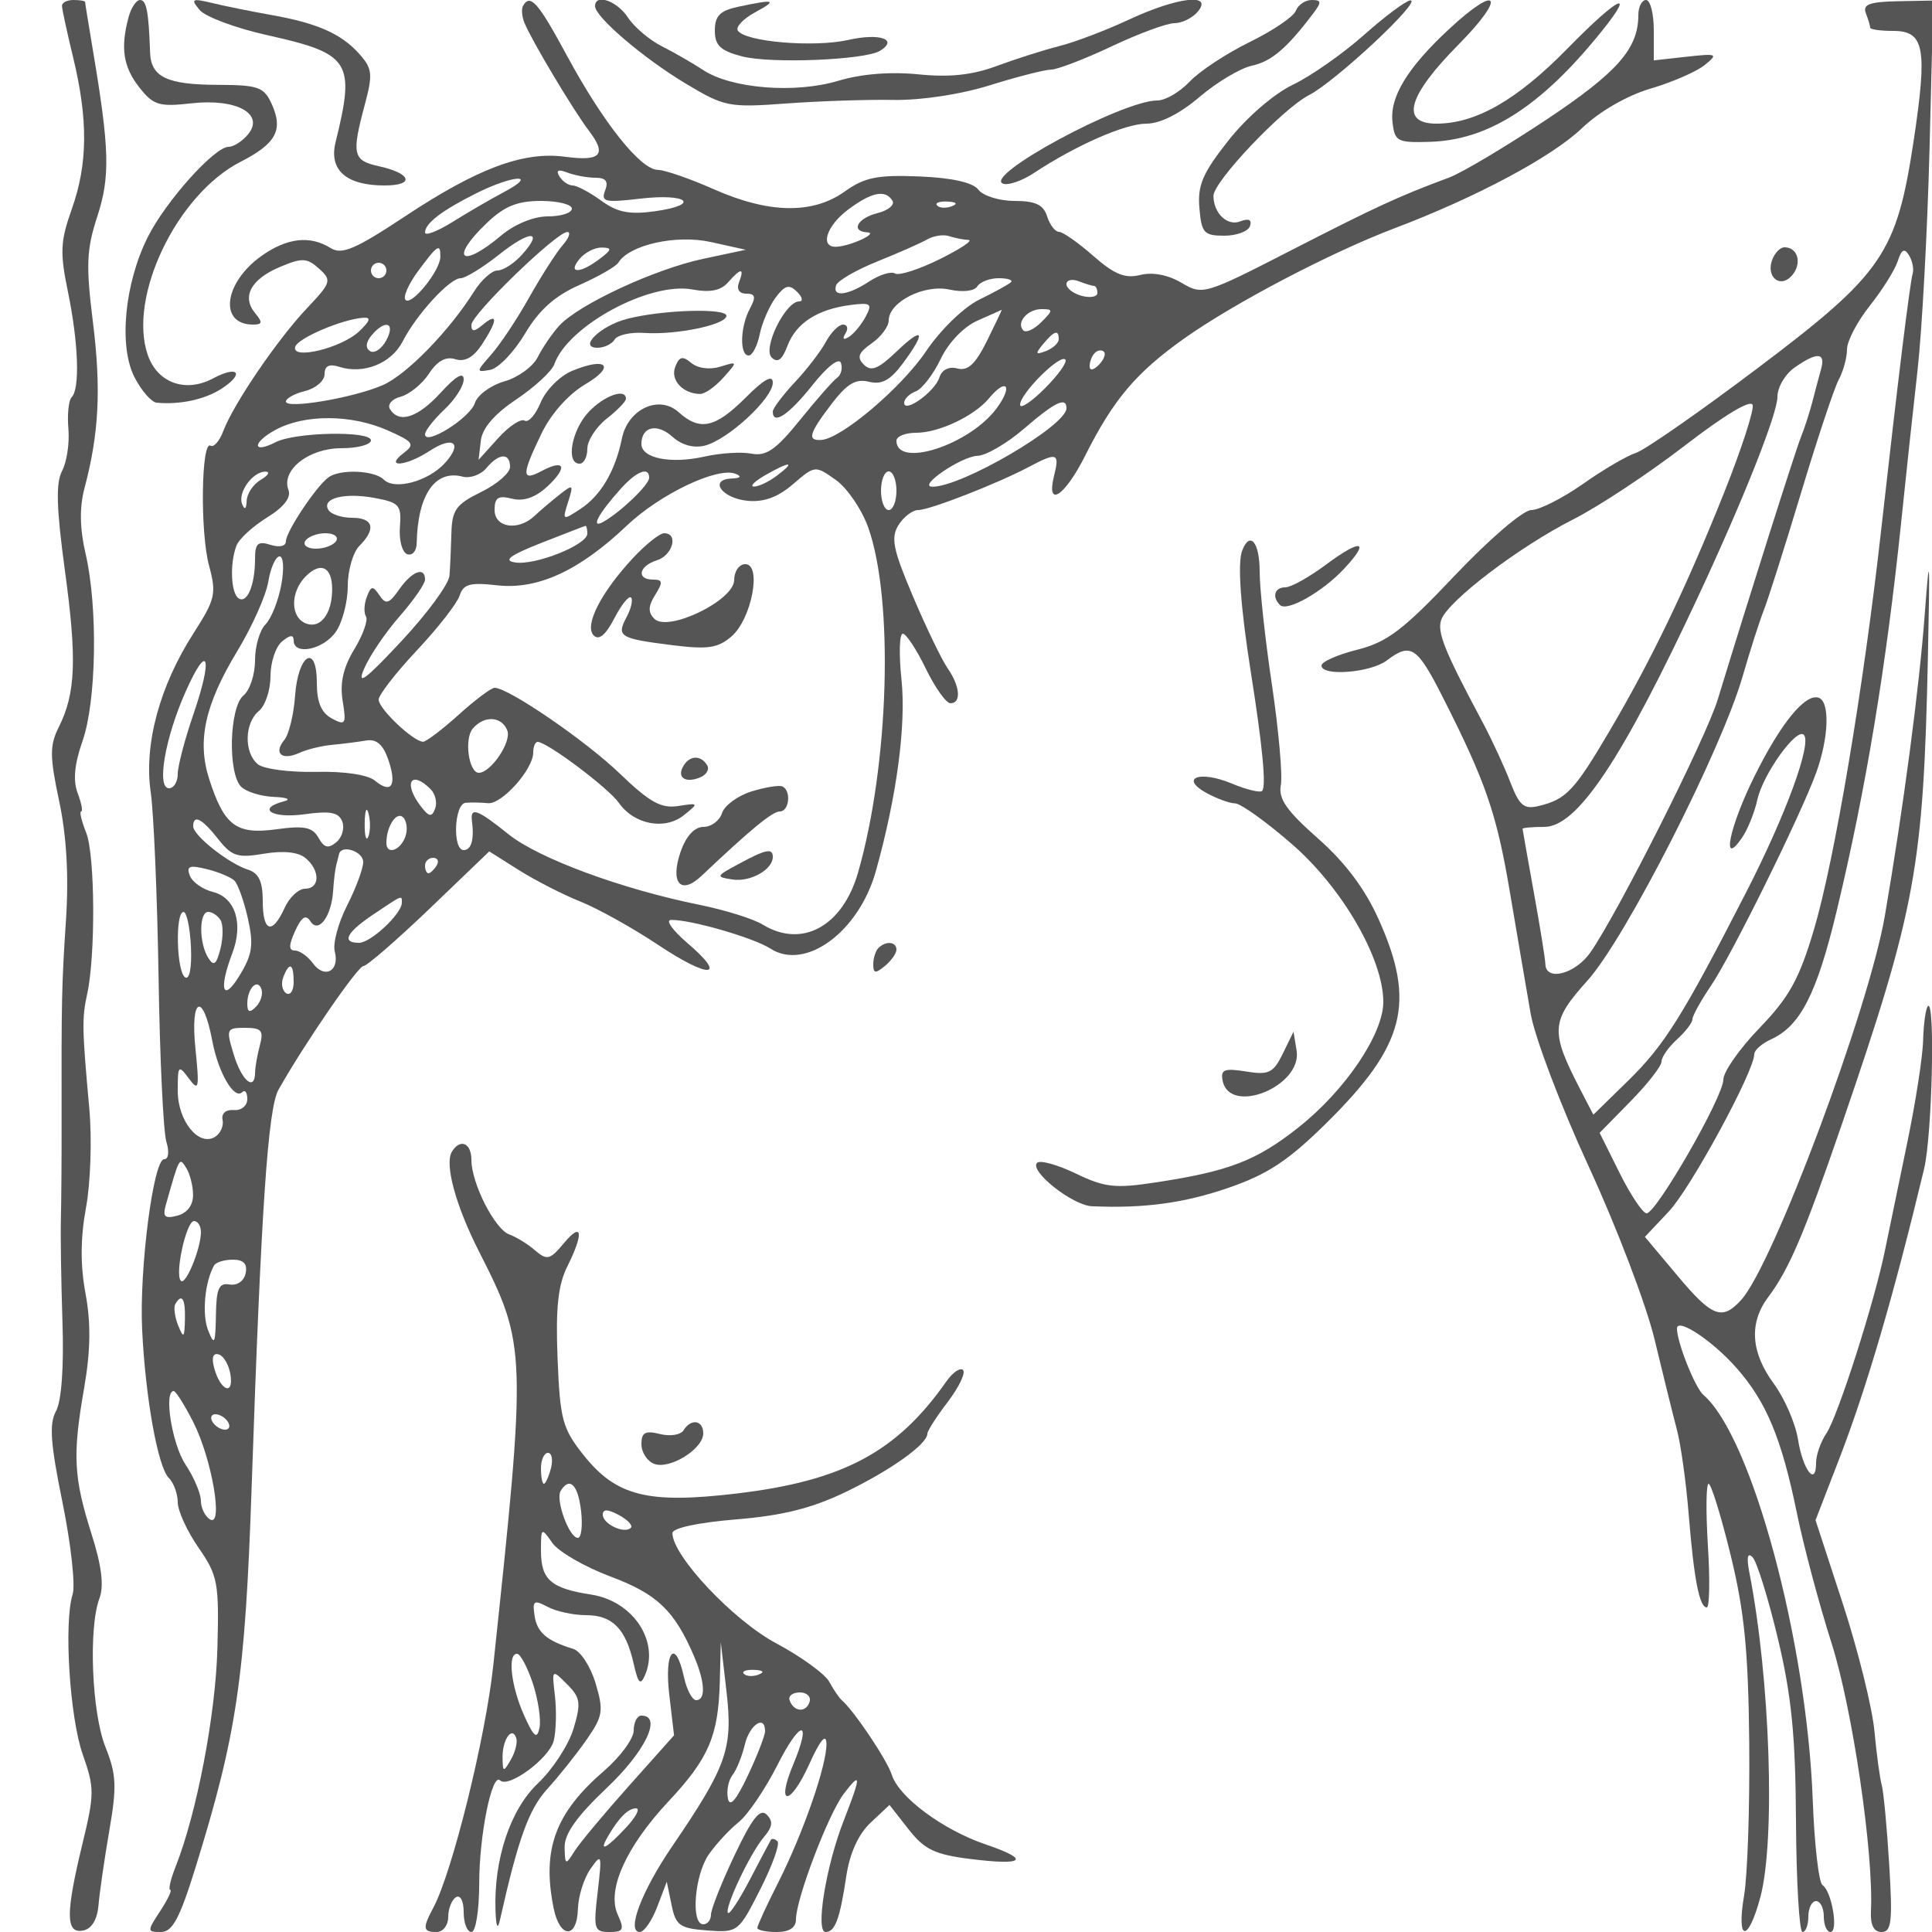 <svg xmlns="http://www.w3.org/2000/svg" version="1.0" width="250" height="250" viewBox="0 0 250 250" preserveAspectRatio="xMidYMid meet">
<g transform="translate(0,250) scale(0.01,-0.01)" fill="#555555" stroke="none">
<path d="M802 24925 c0 -41 66 -345 146 -675 193 -800 188 -1373 -19 -1955 -148 -417 -155 -562 -50 -1070 136 -659 157 -1255 49 -1364 -40 -39 -59 -224 -43 -410 16 -186 -21 -431 -82 -545 -82 -155 -73 -480 36 -1282 158 -1155 141 -1593 -78 -2032 -119 -239 -119 -376 5 -961 96 -451 125 -968 88 -1531 -56 -846 -60 -1032 -57 -2650 1 -467 -4 -1019 -9 -1225 -6 -206 3 -802 20 -1325 20 -587 -12 -1030 -83 -1159 -91 -165 -72 -421 84 -1184 109 -536 168 -1071 131 -1187 -116 -368 -38 -1598 132 -2077 151 -427 151 -509 -5 -1151 -220 -908 -218 -1167 8 -1123 112 22 184 140 200 332 14 165 77 598 140 964 98 568 91 724 -50 1077 -178 444 -222 1544 -78 1926 60 160 29 418 -101 827 -234 737 -249 1024 -98 1889 84 485 90 842 19 1225 -69 370 -66 723 6 1116 59 316 78 890 43 1275 -94 1036 -97 1173 -28 1487 110 502 102 1803 -13 2088 -60 151 -90 275 -65 275 25 0 4 107 -45 237 -62 163 -42 375 63 675 180 513 200 1729 40 2420 -76 327 -81 600 -15 850 188 707 217 1283 110 2145 -92 739 -84 945 56 1372 168 514 159 871 -57 2151 -55 330 -101 611 -101 625 -1 14 -68 25 -151 25 -82 0 -149 -34 -148 -75z"/>
<path d="M1663 24775 c-106 -396 -68 -642 140 -906 181 -231 255 -253 675 -206 582 66 951 -137 731 -402 -73 -89 -186 -161 -251 -161 -183 0 -814 -705 -1046 -1168 -301 -601 -378 -1415 -171 -1814 90 -175 219 -323 287 -329 305 -28 627 43 843 184 300 197 208 303 -113 131 -356 -190 -718 -61 -845 300 -262 752 376 2082 1201 2503 460 235 555 412 401 749 -99 217 -174 244 -688 246 -666 1 -874 100 -885 420 -18 529 -47 678 -130 678 -49 0 -116 -101 -149 -225z"/>
<path d="M2583 24871 c73 -88 469 -236 879 -327 1073 -239 1138 -341 880 -1385 -88 -359 138 -559 633 -559 398 0 350 157 -76 250 -333 73 -351 152 -179 794 107 401 99 469 -75 663 -235 260 -544 395 -1145 501 -247 44 -585 112 -750 152 -268 64 -286 55 -167 -89z"/>
<path d="M6768 24925 c-23 -41 -15 -142 20 -225 97 -233 629 -1123 829 -1387 241 -316 161 -404 -309 -341 -536 71 -1127 -149 -2066 -771 -645 -427 -819 -501 -963 -411 -267 167 -566 133 -896 -102 -488 -348 -554 -888 -109 -888 122 0 127 28 27 149 -176 212 -55 438 322 597 287 121 349 118 505 -22 168 -152 160 -178 -160 -517 -381 -404 -943 -1229 -1078 -1583 -49 -130 -123 -216 -165 -191 -121 74 -137 -1118 -20 -1551 98 -364 82 -435 -200 -875 -440 -684 -644 -1441 -555 -2056 40 -276 85 -1356 102 -2401 16 -1045 62 -2001 101 -2125 40 -130 28 -225 -29 -225 -139 0 -322 -1416 -285 -2200 42 -881 203 -1782 345 -1924 64 -64 116 -206 116 -316 0 -109 121 -374 269 -587 250 -361 267 -452 244 -1306 -23 -858 -267 -2129 -539 -2817 -65 -165 -98 -302 -71 -304 26 -3 -33 -127 -130 -275 -171 -261 -171 -271 10 -271 148 0 242 176 444 825 537 1730 645 2457 729 4925 123 3609 211 4907 348 5150 340 602 1027 1600 1100 1600 44 0 428 334 854 741 l773 742 383 -242 c210 -132 568 -316 796 -407 228 -91 681 -344 1007 -561 664 -443 906 -427 377 25 -189 162 -285 296 -213 298 246 8 1069 -229 1289 -371 453 -292 1144 217 1364 1004 271 970 393 1886 331 2481 -34 324 -27 590 17 590 43 0 177 -202 297 -450 120 -247 264 -450 320 -450 143 0 125 221 -37 453 -75 108 -277 526 -447 927 -260 611 -290 762 -189 925 67 107 182 195 255 195 147 0 1026 342 1434 559 362 192 399 180 326 -109 -109 -434 135 -277 405 261 360 717 655 1066 1270 1504 646 459 1898 1116 2726 1430 1061 402 2038 923 2429 1297 227 217 583 422 888 512 281 83 596 220 700 305 178 144 162 151 -234 107 l-425 -47 0 391 c0 214 -45 390 -100 390 -55 0 -100 -88 -100 -195 0 -434 -270 -741 -1194 -1356 -526 -349 -1091 -686 -1256 -747 -656 -244 -939 -375 -2039 -939 -1126 -578 -1148 -584 -1423 -422 -174 103 -374 141 -533 101 -196 -49 -335 7 -608 247 -195 171 -394 311 -444 311 -49 0 -118 90 -153 200 -48 151 -151 200 -421 200 -196 0 -407 65 -468 145 -72 94 -338 154 -765 172 -542 22 -707 -11 -965 -195 -415 -296 -980 -286 -1691 28 -311 138 -638 251 -727 252 -224 2 -706 608 -1173 1471 -376 697 -478 814 -572 652z m937 -2225 c135 0 171 -47 125 -166 -56 -146 -1 -158 450 -105 618 73 797 -78 193 -163 -328 -45 -484 -15 -694 138 -149 108 -315 196 -369 196 -54 0 -131 53 -171 117 -49 80 -16 96 103 50 96 -37 259 -67 363 -67z m-1174 -180 c-176 -93 -480 -270 -675 -392 -196 -122 -356 -183 -356 -137 0 119 217 285 665 509 475 237 808 256 366 20z m5017 -117 c33 -53 -54 -126 -194 -161 -262 -66 -351 -237 -129 -249 145 -8 -215 -176 -400 -186 -221 -12 -133 270 150 481 303 227 482 263 573 115z m-4148 -103 c0 -55 -140 -100 -311 -100 -185 0 -430 -101 -607 -250 -517 -435 -668 -299 -183 164 227 217 395 286 700 286 221 0 401 -45 401 -100z m4919 32 c-72 -29 -159 -26 -192 8 -33 33 26 56 131 52 117 -5 141 -28 61 -60z m-5568 -631 c-100 -111 -241 -201 -314 -201 -73 0 -210 -124 -305 -275 -319 -508 -871 -1074 -1178 -1208 -377 -165 -1254 -314 -1254 -213 0 41 113 103 250 137 138 35 250 132 250 218 0 107 59 136 191 94 315 -100 674 45 820 330 179 349 608 817 750 817 61 0 282 136 491 301 409 326 593 325 299 0z m528 124 c-83 -96 -277 -400 -432 -675 -154 -275 -374 -606 -489 -736 -199 -226 -200 -234 -15 -200 107 20 309 231 450 468 182 306 387 490 704 630 246 109 473 239 504 289 143 232 750 367 1199 267 l450 -100 -550 -117 c-628 -133 -1617 -593 -1865 -867 -92 -102 -217 -285 -277 -406 -61 -122 -255 -263 -432 -313 -177 -51 -348 -177 -381 -280 -61 -192 -645 -559 -645 -405 0 47 113 191 250 320 138 129 250 305 250 390 0 102 -101 44 -294 -168 -300 -328 -542 -407 -660 -215 -36 58 26 131 139 160 113 30 278 164 366 298 108 166 219 226 341 187 123 -39 234 23 345 192 204 311 209 419 13 256 -115 -96 -150 -96 -150 -4 0 135 1098 1198 1240 1202 50 1 23 -77 -61 -173z m5254 70 c64 -3 -103 -115 -372 -248 -268 -133 -529 -217 -579 -186 -50 31 -200 -15 -333 -102 -280 -184 -482 -207 -430 -51 20 60 260 199 534 309 273 110 565 239 647 286 83 47 210 66 283 41 73 -24 186 -46 250 -49z m-6835 -220 c-3 -179 -372 -635 -450 -556 -36 36 37 204 162 373 252 341 291 366 288 183z m2058 -28 c-253 -191 -416 -189 -256 3 68 83 198 149 287 147 137 -3 132 -27 -31 -150z m-2756 -147 c0 -55 -45 -100 -100 -100 -55 0 -100 45 -100 100 0 55 45 100 100 100 55 0 100 -45 100 -100z m4564 -150 c-36 -92 0 -150 93 -150 117 0 128 -42 47 -193 -127 -236 -136 -607 -16 -607 48 0 112 124 143 275 31 151 124 365 206 475 120 160 175 175 276 75 70 -69 83 -125 29 -125 -178 0 -476 -606 -357 -725 77 -77 136 -33 206 153 112 293 389 471 819 526 260 33 281 16 191 -153 -56 -104 -154 -222 -217 -261 -71 -44 -88 -27 -44 45 40 63 26 115 -31 115 -56 0 -155 -100 -221 -221 -65 -122 -246 -359 -403 -525 -156 -167 -284 -338 -285 -379 -1 -182 208 -43 512 340 193 244 346 362 370 288 23 -69 2 -155 -48 -190 -50 -34 -266 -280 -481 -546 -312 -387 -438 -474 -630 -437 -131 25 -404 8 -606 -38 -436 -98 -817 -23 -817 163 0 226 203 273 402 93 120 -108 275 -150 419 -114 301 77 879 612 879 814 0 108 -112 47 -353 -195 -392 -391 -591 -434 -865 -187 -252 229 -655 43 -734 -338 -86 -423 -273 -740 -536 -913 -233 -153 -237 -151 -161 88 73 230 66 236 -111 96 -104 -82 -249 -205 -322 -274 -212 -200 -518 -155 -518 77 0 160 47 190 226 145 151 -38 302 15 457 158 268 250 227 361 -74 200 -262 -140 -262 -53 -3 483 123 256 349 510 566 638 400 236 280 361 -169 175 -157 -65 -340 -249 -406 -408 -66 -160 -160 -266 -208 -236 -49 30 -203 -72 -342 -226 l-254 -281 29 247 c18 162 176 346 461 536 238 160 458 364 490 454 175 498 1236 1071 1789 967 224 -42 365 -14 456 89 170 193 218 195 146 7z m3518 -1 c-28 -28 -211 -129 -408 -225 -202 -99 -501 -388 -690 -668 -322 -477 -1101 -1136 -1359 -1149 -183 -10 -156 84 136 467 200 262 313 329 483 286 166 -41 276 19 439 238 308 417 269 489 -84 151 -234 -224 -327 -261 -421 -167 -93 93 -71 154 101 275 122 85 221 218 221 296 0 239 458 472 786 400 171 -37 323 -20 360 41 36 58 161 106 277 106 115 0 187 -23 159 -51z m1076 -49 c23 0 42 -41 42 -91 0 -49 -90 -67 -200 -38 -110 29 -200 97 -200 151 0 55 71 72 158 39 87 -34 177 -61 200 -61z m-1385 -708 c-150 -303 -249 -396 -384 -360 -111 29 -202 -16 -234 -118 -59 -183 -455 -467 -455 -326 0 50 68 117 150 148 83 32 228 221 323 420 101 212 298 417 475 495 166 73 308 136 314 141 7 4 -78 -176 -189 -400z m701 239 c-93 -93 -197 -141 -232 -107 -98 99 53 276 235 276 153 0 153 -13 -3 -169z m-8827 -119 c-229 -217 -885 -375 -826 -198 38 112 598 352 876 374 109 9 96 -37 -50 -176z m352 -115 c-60 -111 -154 -175 -209 -141 -64 40 -58 112 17 203 177 213 315 169 192 -62z m8701 14 c0 -49 -74 -118 -164 -153 -137 -52 -144 -38 -38 90 144 173 202 191 202 63z m518 -333 c-71 -71 -118 -77 -118 -15 0 57 30 134 67 170 36 37 90 44 118 15 28 -28 -2 -105 -67 -170z m-698 -304 c-176 -176 -320 -271 -320 -211 0 143 514 657 585 585 30 -30 -89 -198 -265 -374z m-624 -258 c-350 -474 -1296 -780 -1296 -419 0 57 115 103 255 103 294 0 750 216 940 443 230 278 318 167 101 -127z m904 1 c0 -226 -1363 -1022 -1737 -1015 -195 4 377 393 587 400 110 3 380 161 600 350 402 347 550 418 550 265z m-8788 -284 c341 -151 362 -181 209 -297 -255 -194 35 -170 336 28 308 202 436 105 202 -154 -215 -238 -652 -357 -793 -216 -121 121 -567 139 -716 29 -159 -116 -550 -704 -550 -826 0 -65 -82 -84 -200 -47 -163 52 -200 18 -200 -185 0 -334 -101 -576 -210 -509 -103 64 -119 451 -30 684 33 86 211 249 395 363 217 134 315 259 278 356 -99 256 260 541 682 541 212 0 385 46 385 102 0 126 -979 107 -1234 -24 -305 -157 -305 -5 0 160 376 204 978 201 1446 -5z m1588 -475 c0 -78 -169 -224 -375 -325 -323 -158 -376 -231 -384 -533 -5 -192 -16 -440 -25 -550 -9 -110 -290 -492 -625 -850 -469 -502 -578 -582 -478 -350 71 165 277 469 458 675 181 207 329 420 329 475 0 173 -169 109 -333 -125 -133 -190 -174 -202 -257 -78 -86 127 -108 125 -163 -20 -36 -92 -41 -207 -11 -254 29 -48 -39 -239 -151 -424 -143 -235 -189 -437 -151 -668 49 -303 37 -323 -140 -228 -136 73 -194 210 -194 459 0 520 -243 376 -282 -168 -17 -242 -80 -498 -139 -569 -143 -173 -32 -270 192 -168 98 45 292 93 429 105 138 13 335 38 439 56 133 22 218 -52 286 -249 114 -333 40 -448 -174 -270 -92 76 -397 122 -766 113 -337 -7 -674 37 -749 99 -181 151 -173 534 14 689 83 68 150 271 150 450 0 179 67 382 150 450 104 86 150 90 150 12 0 -197 383 -120 544 110 86 122 156 389 156 593 0 204 68 438 150 521 220 220 183 364 -94 364 -134 0 -272 45 -306 101 -94 151 207 229 601 155 317 -59 346 -93 324 -375 -14 -170 29 -328 94 -352 66 -23 121 40 123 140 12 629 238 957 595 863 97 -25 236 25 307 111 162 195 306 202 306 15z m3456 -111 c-107 -81 -242 -145 -300 -143 -58 1 7 67 144 146 324 185 403 184 156 -3z m1179 -673 c333 -937 270 -3068 -132 -4465 -200 -696 -725 -983 -1232 -674 -121 75 -491 190 -821 257 -1005 203 -2080 600 -2469 912 -406 326 -498 359 -474 171 31 -239 -8 -375 -107 -375 -147 0 -123 598 25 612 69 6 199 4 289 -5 180 -17 586 438 586 656 0 76 26 137 57 137 121 0 917 -597 1051 -789 198 -282 596 -357 842 -159 195 157 193 160 -75 118 -220 -34 -369 49 -754 419 -443 427 -1442 1111 -1621 1111 -43 0 -252 -156 -464 -348 -212 -191 -419 -348 -460 -350 -122 -3 -576 425 -576 545 0 61 223 348 495 638 273 290 521 609 553 709 47 148 135 172 487 132 523 -59 1063 190 1673 770 431 410 1177 766 1410 673 84 -34 66 -56 -51 -61 -299 -13 -128 -255 204 -288 211 -21 393 45 591 215 284 244 286 245 554 54 148 -105 336 -382 419 -615z m-7860 618 c-96 -56 -179 -178 -183 -272 -5 -109 -26 -124 -59 -42 -60 149 139 423 304 419 62 -2 34 -49 -62 -105z m5025 25 c0 -89 -362 -437 -590 -568 -176 -100 -71 100 222 426 206 229 368 292 368 142z m3200 -167 c0 -137 -45 -250 -100 -250 -55 0 -100 113 -100 250 0 138 45 250 100 250 55 0 100 -112 100 -250z m-4000 -555 c0 -145 -673 -414 -935 -373 -158 25 -68 92 335 251 303 119 561 219 575 222 14 3 25 -42 25 -100z m-3250 -95 c-34 -55 -152 -100 -262 -100 -110 0 -172 45 -138 100 34 55 152 100 262 100 110 0 172 -45 138 -100z m-711 -572 c-38 -205 -130 -434 -204 -508 -74 -74 -135 -283 -135 -465 0 -182 -67 -387 -150 -455 -183 -152 -204 -1006 -30 -1180 66 -66 257 -125 425 -132 168 -6 227 -32 130 -57 -361 -94 -158 -225 260 -168 338 47 448 26 494 -94 32 -85 -2 -205 -77 -267 -104 -87 -158 -73 -231 58 -78 137 -183 159 -546 109 -518 -71 -674 46 -868 650 -159 494 -56 962 363 1655 192 317 373 722 402 901 30 179 95 325 146 325 51 0 60 -163 21 -372z m659 -59 c-2 -314 -152 -508 -338 -437 -205 79 -206 408 -2 612 194 194 343 118 340 -175z m-1796 -1614 c-111 -323 -202 -669 -202 -771 0 -101 -51 -184 -113 -184 -164 0 -52 650 215 1250 290 654 358 455 100 -295z m4063 -209 c56 -146 -214 -546 -369 -546 -130 0 -191 436 -80 570 147 176 377 164 449 -24z m-993 -758 c62 -62 88 -176 58 -253 -43 -114 -80 -106 -189 37 -226 298 -122 469 131 216z m-806 -615 c-28 -68 -49 12 -47 177 3 165 25 220 50 123 26 -97 24 -232 -3 -300z m477 -6 c-68 -177 -243 -231 -243 -75 0 215 132 416 217 331 49 -49 61 -165 26 -256z m-2420 -24 c177 -224 251 -248 593 -190 251 42 443 22 537 -56 192 -159 189 -397 -5 -397 -84 0 -204 -112 -266 -250 -160 -351 -282 -311 -282 93 0 251 -52 360 -192 404 -250 80 -708 442 -708 560 0 160 114 102 323 -164z m1877 -297 c0 -85 -94 -338 -208 -562 -115 -225 -187 -493 -160 -596 66 -253 -132 -360 -283 -153 -67 91 -171 165 -233 165 -81 0 -81 68 3 253 84 184 138 218 198 125 105 -163 273 64 294 397 8 124 25 270 39 325 14 55 31 123 38 150 31 126 312 33 312 -104z m950 -46 c-34 -55 -82 -100 -106 -100 -24 0 -44 45 -44 100 0 55 48 100 106 100 58 0 78 -45 44 -100z m-2617 -195 c46 -44 124 -265 175 -491 76 -340 58 -465 -108 -737 -217 -357 -274 -185 -94 288 146 384 40 720 -250 793 -133 33 -268 128 -300 212 -47 122 -4 139 218 84 152 -37 313 -105 359 -149z m2167 -286 c0 -142 -402 -519 -554 -519 -231 0 -165 132 183 366 388 260 371 253 371 153z m-2729 -573 c12 -267 -19 -428 -75 -393 -112 69 -131 847 -21 846 41 0 84 -204 96 -453z m383 348 c35 -58 35 -224 -1 -369 -53 -208 -86 -234 -158 -120 -121 190 -121 595 -1 595 52 0 124 -48 160 -106z m946 -800 c0 -113 -43 -179 -96 -147 -52 33 -70 125 -39 206 79 207 135 183 135 -59z m-489 -323 c-81 -81 -111 -70 -111 42 0 199 134 334 184 185 21 -64 -12 -166 -73 -227z m-564 -440 c77 -410 284 -766 387 -664 36 37 66 -4 66 -89 0 -87 -77 -150 -175 -142 -103 8 -162 -44 -145 -127 17 -77 -27 -176 -97 -220 -211 -130 -483 205 -483 596 0 331 9 341 144 159 129 -174 138 -133 84 397 -66 659 99 728 219 90z m616 -56 c-33 -124 -61 -281 -62 -350 -2 -252 -171 -115 -275 225 -103 336 -97 350 145 350 213 0 243 -35 192 -225z m-865 -1938 c1 -132 -76 -234 -202 -267 -164 -43 -194 -16 -150 139 177 626 174 621 263 479 49 -76 89 -234 89 -351z m102 -480 c0 -213 -197 -693 -259 -631 -83 82 69 774 170 774 49 0 89 -65 89 -143z m579 -532 c-21 -101 -109 -163 -208 -146 -139 24 -172 -51 -177 -400 -6 -369 -20 -396 -100 -196 -83 206 -45 627 76 842 23 41 132 75 243 75 139 0 190 -54 166 -175z m-786 -600 c-6 -240 -17 -250 -88 -75 -44 110 -60 234 -37 275 85 146 132 71 125 -200z m590 -719 c41 -277 -136 -195 -213 98 -35 132 -12 193 63 169 64 -21 132 -141 150 -267z m-483 -606 c242 -474 395 -1371 216 -1260 -64 40 -116 148 -117 241 0 93 -90 304 -199 469 -174 262 -284 950 -152 950 26 0 140 -180 252 -400z m450 0 c34 -55 17 -100 -38 -100 -55 0 -128 45 -162 100 -34 55 -17 100 38 100 55 0 128 -45 162 -100z"/>
<path d="M8119 20875 c-346 -87 -643 -375 -387 -375 86 0 186 48 222 107 36 59 208 97 381 85 417 -29 1065 107 1065 222 0 102 -823 78 -1281 -39z"/>
<path d="M8737 20251 c-65 -169 99 -346 323 -349 60 -1 195 94 300 211 189 212 188 213 -40 142 -135 -42 -289 -22 -374 48 -114 95 -157 85 -209 -52z"/>
<path d="M7617 19669 c-222 -237 -298 -669 -117 -669 55 0 100 87 100 193 0 106 113 281 250 389 138 108 250 224 250 257 0 143 -282 43 -483 -170z"/>
<path d="M8187 17775 c-415 -448 -630 -872 -504 -998 67 -67 155 7 266 221 91 176 189 298 216 270 28 -28 2 -142 -57 -253 -135 -252 -91 -278 595 -364 458 -57 589 -37 764 115 260 226 394 934 177 934 -79 0 -144 -93 -144 -206 0 -263 -856 -678 -1033 -501 -83 83 -80 164 11 309 103 164 98 198 -27 198 -220 0 -185 176 49 250 206 65 283 350 94 350 -58 0 -241 -146 -407 -325z"/>
<path d="M8846 15093 c-92 -149 15 -230 206 -156 88 34 133 107 98 162 -81 131 -221 129 -304 -6z"/>
<path d="M9725 14759 c-178 -55 -350 -181 -382 -280 -31 -98 -139 -179 -240 -179 -116 0 -224 -117 -295 -319 -140 -404 -1 -570 268 -316 639 604 919 835 1015 835 122 0 150 269 34 323 -41 20 -221 -9 -400 -64z"/>
<path d="M9550 13816 c-289 -156 -291 -163 -69 -197 230 -34 519 128 519 293 0 118 -93 98 -450 -96z"/>
<path d="M7700 24920 c0 -139 628 -675 1174 -1002 499 -300 559 -312 1300 -257 427 31 1051 52 1386 46 361 -6 873 72 1250 190 352 110 708 201 790 202 82 1 435 136 784 301 349 165 714 300 813 300 98 0 235 68 303 150 202 243 -263 189 -892 -104 -298 -139 -703 -293 -900 -342 -197 -50 -560 -165 -808 -257 -320 -119 -614 -150 -1017 -109 -361 36 -738 6 -1037 -84 -556 -167 -1379 -102 -1746 139 -137 90 -380 230 -539 310 -158 80 -355 247 -436 371 -142 216 -425 313 -425 146z"/>
<path d="M9550 24912 c-233 -50 -300 -118 -300 -307 0 -193 71 -261 350 -334 371 -98 1594 -48 1788 72 241 148 -4 232 -412 140 -447 -100 -1339 -24 -1429 122 -29 47 72 153 225 236 296 161 256 173 -222 71z"/>
<path d="M16768 24861 c-29 -77 -299 -259 -599 -406 -300 -147 -648 -377 -775 -511 -126 -134 -314 -244 -418 -244 -456 0 -2275 -984 -1993 -1078 68 -22 246 40 395 139 548 361 1179 638 1456 639 179 0 433 128 687 345 221 189 527 372 678 405 255 56 450 222 793 675 112 148 109 175 -19 175 -83 0 -176 -63 -205 -139z"/>
<path d="M17650 24548 c-275 -244 -690 -535 -922 -645 -242 -116 -596 -421 -830 -718 -334 -422 -403 -581 -378 -875 27 -324 59 -360 322 -360 160 0 310 56 333 125 27 82 -17 103 -127 60 -167 -64 -343 103 -346 329 -3 183 894 1129 1236 1305 345 177 1471 1230 1312 1226 -55 -2 -325 -203 -600 -447z"/>
<path d="M18749 24622 c-538 -500 -768 -878 -730 -1203 29 -251 61 -268 492 -254 725 24 1382 430 2117 1311 573 686 368 624 -348 -107 -651 -664 -1184 -969 -1692 -969 -473 0 -373 358 284 1022 626 633 523 800 -123 200z"/>
<path d="M24144 24829 c31 -80 56 -164 56 -187 0 -23 134 -42 298 -42 403 0 445 -221 266 -1412 -222 -1472 -397 -1728 -2022 -2953 -750 -566 -1458 -1058 -1572 -1095 -115 -36 -425 -217 -688 -403 -264 -185 -564 -337 -667 -337 -105 0 -539 -372 -988 -845 -669 -707 -876 -864 -1263 -962 -255 -64 -464 -156 -464 -205 0 -143 633 -94 844 65 312 236 393 182 727 -478 557 -1099 696 -1503 868 -2525 93 -550 213 -1253 267 -1563 53 -309 392 -1201 752 -1982 360 -780 744 -1787 852 -2237 108 -450 238 -975 289 -1168 51 -192 120 -687 153 -1100 68 -839 139 -1200 234 -1200 35 0 42 360 14 800 -27 440 -23 800 9 800 33 0 161 -414 285 -921 178 -726 229 -1240 241 -2425 8 -827 -22 -1718 -66 -1979 -103 -604 50 -621 210 -24 197 736 127 2826 -142 4199 -38 199 -25 266 41 200 55 -55 202 -527 327 -1050 178 -743 229 -1260 235 -2375 5 -784 43 -1425 84 -1425 42 0 76 90 76 200 0 110 45 200 100 200 55 0 100 -90 100 -200 0 -110 39 -200 86 -200 107 0 17 529 -103 607 -48 32 -105 527 -126 1100 -77 2062 -791 4706 -1415 5243 -108 93 -342 680 -342 859 0 147 463 -160 771 -511 388 -441 582 -910 781 -1878 86 -424 289 -1183 450 -1688 269 -844 544 -2716 508 -3457 -9 -185 36 -275 138 -275 128 0 144 136 98 875 -29 481 -73 943 -96 1025 -24 83 -67 398 -95 700 -28 303 -211 1040 -406 1639 l-356 1090 313 810 c354 921 702 2112 1092 3737 104 434 145 2201 49 2105 -28 -29 -56 -228 -62 -442 -5 -214 -99 -816 -208 -1339 -108 -522 -237 -1142 -285 -1377 -136 -670 -611 -2153 -758 -2370 -74 -109 -134 -280 -134 -381 0 -316 -171 -95 -234 303 -34 209 -175 533 -314 722 -296 402 -322 783 -74 1115 274 365 469 823 955 2238 957 2788 1056 3324 1114 6050 28 1314 22 1398 -41 550 -69 -935 -277 -2510 -516 -3900 -207 -1205 -1444 -4512 -1858 -4970 -248 -273 -377 -224 -830 318 l-417 497 309 328 c283 299 1106 1815 1106 2036 0 51 98 138 217 192 379 172 592 589 849 1658 379 1579 641 3163 836 5041 56 550 151 1428 210 1950 59 523 129 1815 156 2872 l49 1921 -464 -9 c-363 -8 -452 -41 -409 -155z m606 -3370 c-37 -128 -188 -1355 -407 -3309 -230 -2060 -606 -4292 -872 -5183 -190 -639 -320 -872 -702 -1268 -258 -267 -469 -568 -469 -669 0 -221 -867 -1730 -993 -1730 -49 0 -206 234 -349 521 l-259 520 400 408 c221 225 401 456 401 514 0 58 90 187 200 287 110 100 200 217 200 261 0 44 108 240 240 434 265 390 1159 2201 1361 2755 164 453 180 920 33 971 -173 59 -487 -323 -829 -1011 -326 -655 -438 -1196 -168 -807 76 108 167 333 203 499 71 327 505 934 601 840 108 -107 -231 -1035 -748 -2042 -823 -1605 -1055 -1974 -1528 -2437 l-447 -437 -172 331 c-388 752 -380 876 98 1407 492 548 1729 2975 2006 3936 95 330 218 713 272 850 55 138 272 821 482 1518 210 698 430 1359 489 1469 59 110 107 287 107 393 0 106 133 360 296 565 163 205 325 465 361 577 48 151 86 171 145 75 44 -71 65 -178 48 -238z m-1185 -1234 c-27 -96 -78 -287 -113 -425 -36 -137 -101 -340 -146 -450 -72 -179 -670 -2064 -1078 -3400 -154 -505 -1293 -2766 -1649 -3275 -196 -280 -576 -378 -582 -150 -2 69 -69 485 -149 925 -79 440 -145 811 -146 825 -1 14 126 25 281 25 427 0 1006 868 2000 3000 582 1249 1017 2346 1017 2566 0 123 100 293 222 378 291 204 403 197 343 -19z m-1250 -1587 c-489 -1228 -945 -2177 -1487 -3096 -455 -772 -560 -884 -911 -970 -197 -49 -255 -1 -375 310 -78 203 -238 548 -355 768 -496 928 -594 1170 -537 1331 86 243 1009 945 1705 1297 327 165 978 595 1445 955 522 402 861 605 880 525 16 -72 -148 -576 -365 -1120z"/>
<path d="M22934 21643 c-89 -231 107 -384 259 -202 128 155 70 359 -102 359 -54 0 -124 -71 -157 -157z"/>
<path d="M16073 17873 c-61 -159 -20 -733 113 -1573 152 -960 201 -1479 146 -1534 -26 -27 -204 16 -395 96 -413 172 -678 73 -326 -123 132 -72 299 -134 372 -135 73 -2 405 -240 737 -529 649 -564 1180 -1482 1180 -2040 0 -416 -494 -1146 -1097 -1623 -547 -433 -901 -569 -1853 -713 -520 -80 -657 -64 -1030 116 -237 114 -462 176 -500 138 -105 -105 459 -552 711 -562 675 -29 1188 40 1763 238 507 174 775 351 1263 832 1025 1010 1168 1562 684 2640 -178 398 -434 738 -787 1050 -406 358 -514 513 -480 690 24 126 -28 709 -115 1297 -88 587 -159 1247 -159 1465 0 382 -127 533 -227 270z"/>
<path d="M17156 17692 c-215 -160 -451 -292 -524 -292 -139 0 -176 -123 -69 -229 90 -91 548 168 829 469 345 369 225 395 -236 52z"/>
<path d="M11367 12733 c-37 -36 -67 -132 -67 -212 0 -118 28 -122 150 -21 83 68 150 164 150 212 0 104 -138 116 -233 21z"/>
<path d="M16599 11365 c-123 -250 -181 -278 -476 -230 -278 45 -330 25 -303 -115 87 -461 1035 -77 958 387 l-40 243 -139 -285z"/>
<path d="M5848 10098 c-98 -160 47 -696 353 -1298 613 -1205 615 -1286 182 -5350 -99 -933 -531 -2679 -776 -3136 -142 -266 -135 -314 43 -314 83 0 150 87 150 194 0 107 45 222 100 256 57 35 100 -49 100 -194 0 -141 45 -256 100 -256 56 0 100 275 101 625 0 629 165 1442 270 1337 107 -106 637 285 694 512 31 125 38 385 16 579 -41 350 -41 351 156 154 174 -174 184 -242 84 -577 -63 -209 -270 -526 -459 -705 -359 -339 -575 -986 -550 -1655 7 -201 28 -246 56 -120 237 1056 374 1436 613 1700 151 165 379 452 508 637 213 306 224 375 118 731 -65 216 -194 416 -288 445 -344 105 -470 213 -502 430 -29 195 -8 209 168 115 111 -59 334 -108 496 -108 344 0 516 -175 618 -626 58 -259 88 -289 148 -149 188 441 -158 958 -697 1041 -522 81 -650 192 -650 568 0 301 5 304 146 102 80 -115 419 -311 753 -436 604 -226 827 -438 1081 -1030 143 -333 155 -570 28 -570 -51 0 -122 135 -158 300 -112 510 -256 337 -190 -228 l62 -527 -586 -657 c-322 -361 -640 -742 -705 -847 -112 -179 -120 -176 -125 55 -4 173 158 401 544 767 501 473 723 937 450 937 -55 0 -100 -86 -100 -192 0 -106 -174 -342 -386 -525 -629 -543 -803 -1014 -651 -1770 79 -398 304 -408 315 -15 5 165 78 398 163 519 145 207 150 190 93 -298 -57 -481 -46 -519 150 -519 183 0 198 30 109 226 -144 316 107 876 657 1464 521 556 645 846 664 1542 l13 518 75 -650 c83 -728 2 -956 -704 -1991 -397 -582 -596 -1109 -419 -1109 56 0 157 146 225 325 l124 325 62 -300 c54 -266 106 -303 462 -330 396 -29 406 -21 685 531 157 309 257 588 224 622 -34 33 -72 42 -86 19 -14 -23 -136 -254 -271 -513 -135 -259 -262 -454 -283 -433 -54 54 284 771 463 981 113 133 123 206 37 292 -85 85 -190 -47 -417 -528 -167 -352 -304 -697 -304 -766 0 -69 -45 -125 -100 -125 -164 0 -113 636 71 903 95 136 269 324 387 418 118 95 343 426 500 736 302 597 454 605 206 10 -228 -544 -42 -545 205 -1 142 315 221 411 225 275 8 -275 -301 -1164 -631 -1815 -145 -286 -263 -543 -263 -573 0 -29 113 -53 250 -53 165 0 250 56 250 165 0 262 419 1362 618 1623 229 301 228 238 -5 -359 -227 -584 -363 -1429 -230 -1429 123 0 185 168 269 729 44 291 157 539 313 685 l245 230 247 -315 c205 -262 340 -327 799 -384 702 -88 784 -11 202 187 -556 189 -1127 612 -1218 902 -61 192 -491 833 -648 966 -32 28 -105 134 -161 237 -56 103 -367 328 -689 500 -553 295 -1340 1130 -1341 1424 -1 66 328 137 824 178 607 50 983 145 1425 358 582 282 1050 617 1050 751 0 36 119 221 264 411 145 191 234 376 198 413 -37 36 -134 -31 -217 -149 -640 -913 -1338 -1286 -2714 -1449 -1150 -137 -1558 -34 -1981 499 -272 342 -303 457 -335 1247 -26 652 6 950 125 1190 219 438 195 591 -45 301 -179 -214 -217 -223 -372 -90 -95 82 -245 174 -332 205 -187 65 -491 662 -491 964 0 221 -144 282 -252 108z m1281 -4098 c-29 -110 -70 -200 -91 -200 -21 0 -38 90 -38 200 0 110 41 200 91 200 49 0 67 -90 38 -200z m390 -550 c22 -192 4 -350 -42 -350 -112 0 -292 494 -222 608 116 188 224 82 264 -258z m644 -220 c-83 -83 -363 49 -363 170 0 74 64 73 209 -5 114 -61 184 -136 154 -165z m-1268 -2013 c69 -211 108 -470 86 -575 -32 -153 -72 -121 -198 158 -169 377 -219 800 -93 800 43 0 135 -173 205 -383z m2924 115 c-72 -29 -159 -26 -192 8 -33 33 26 56 131 52 117 -5 141 -28 61 -60z m656 -357 c-47 -142 -208 -126 -258 25 -19 55 41 100 133 100 92 0 148 -56 125 -125z m-575 -376 c0 -56 -100 -314 -223 -575 -153 -324 -235 -417 -258 -294 -20 99 7 234 59 300 52 66 124 244 160 395 62 259 262 392 262 174z m-3290 -370 c-96 -165 -104 -163 -107 29 -3 232 124 412 177 252 19 -56 -13 -183 -70 -281z m1490 -879 c-255 -272 -353 -323 -240 -125 142 249 267 375 370 375 58 0 -1 -112 -130 -250z"/>
<path d="M8845 6492 c-37 -60 -174 -81 -306 -48 -190 47 -239 20 -239 -131 0 -106 74 -220 164 -255 202 -77 636 192 636 394 0 172 -158 197 -255 40z"/>
</g>
</svg>
